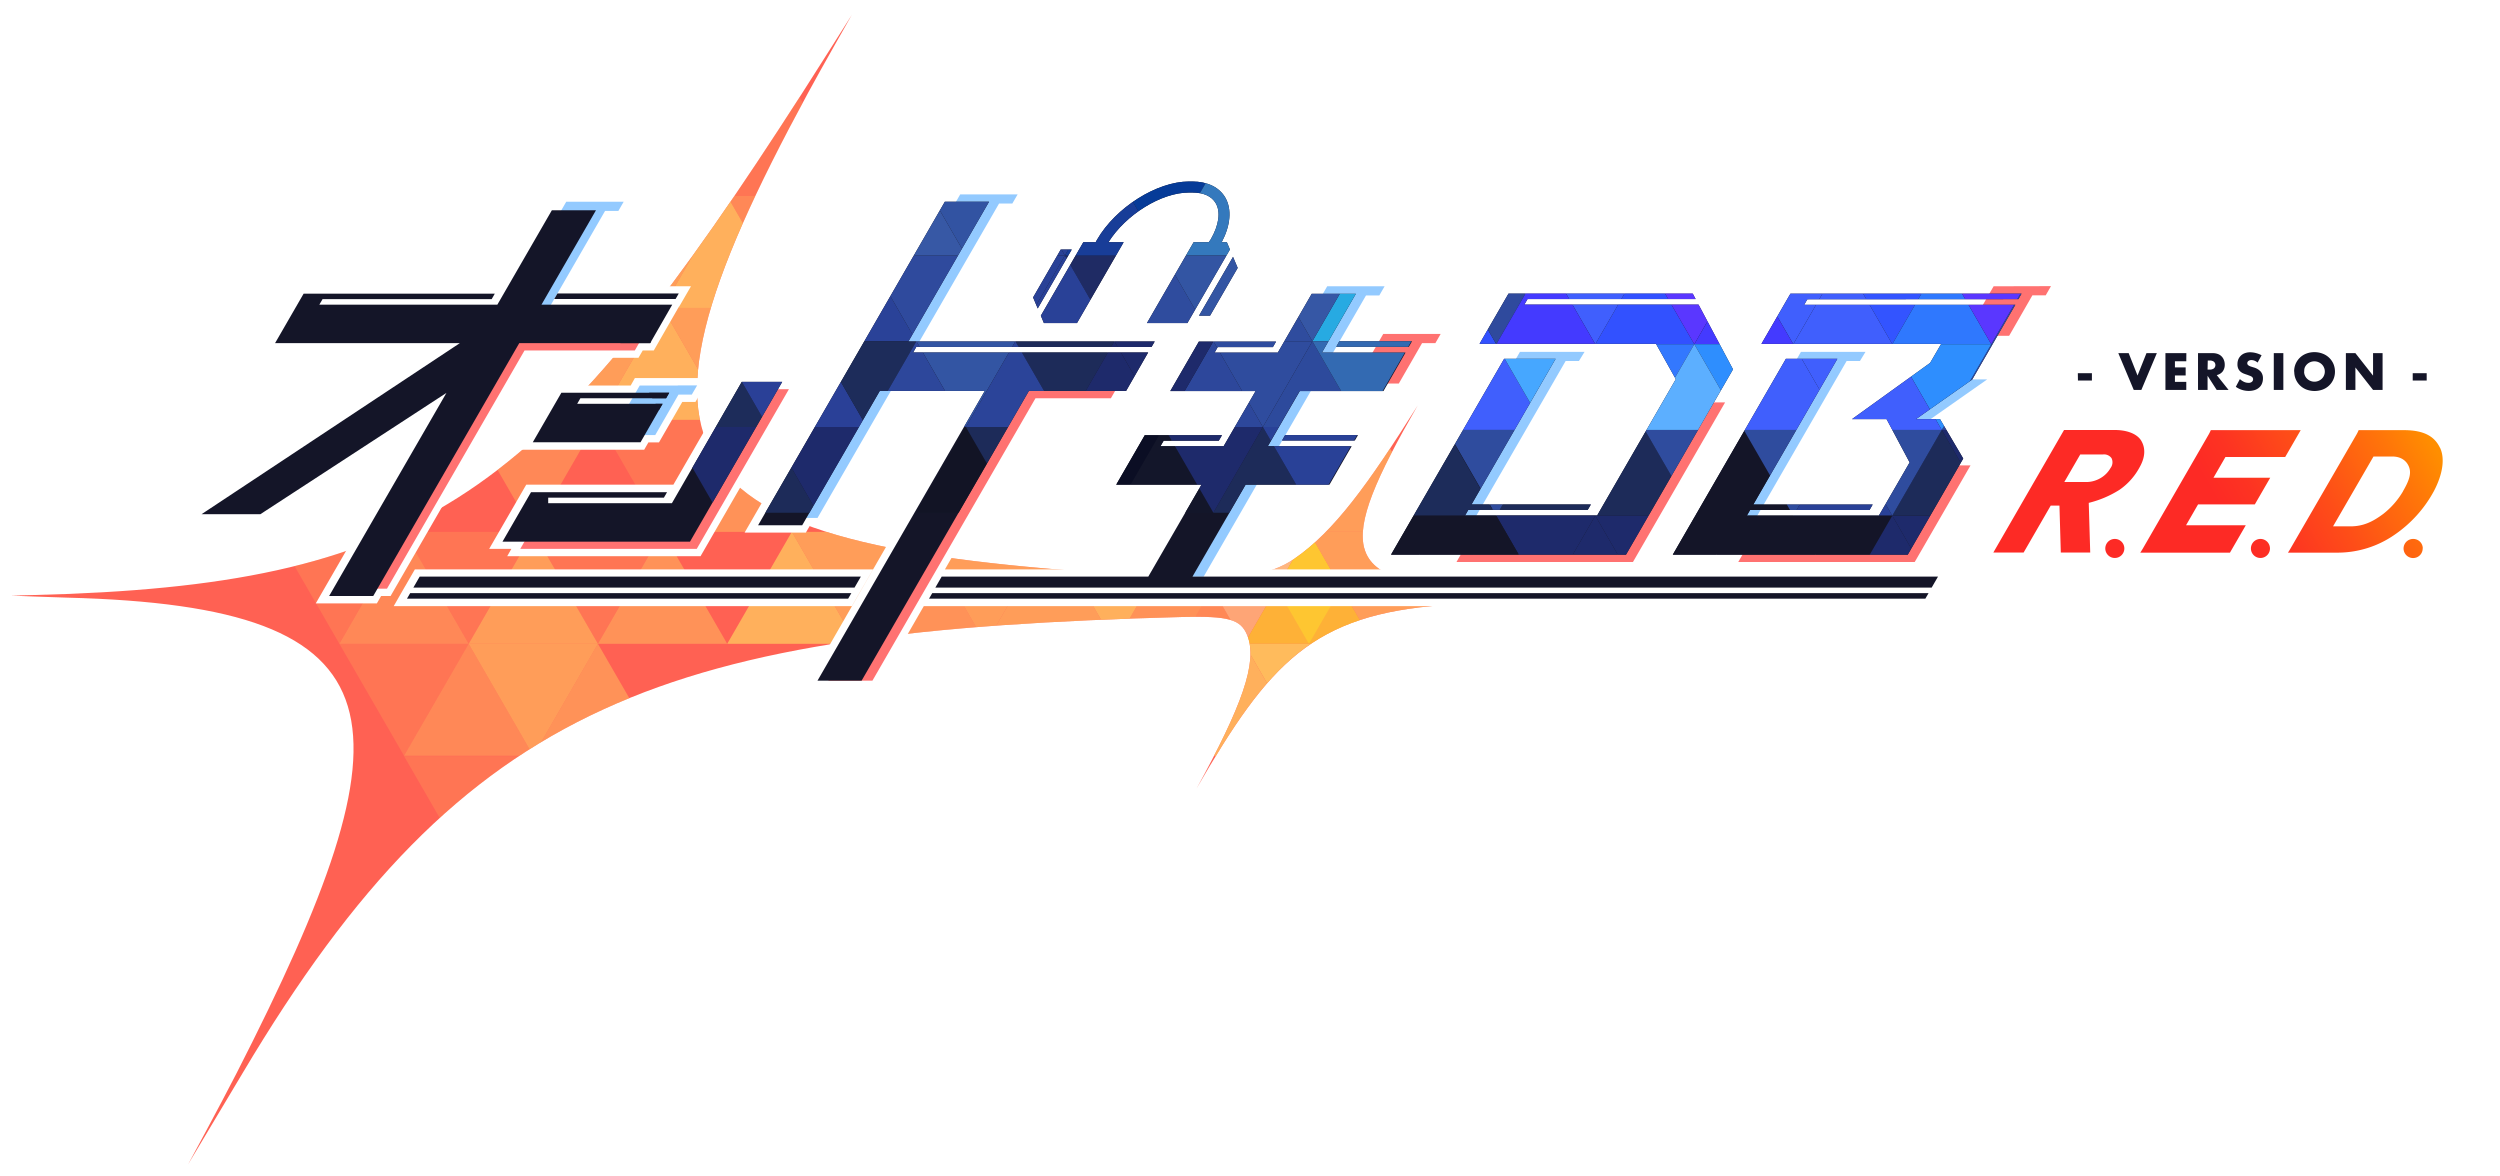 <svg xmlns="http://www.w3.org/2000/svg" viewBox="0 0 680 320"><defs><clipPath id="a"><path class="a" d="M392.76 164.58c-35.68 2.54-47.53 15.65-67.31 49.92 12.19-22.16 16.8-34.41 13.78-41.74-1.76-4.28-4.92-5.27-17.88-4.93C181.73 171.57 126.7 189.77 66 291.87c-5.3 8.91-14.86 24.88-14.86 24.88s8.6-15.84 13.2-24.83c49.08-96.05 47-127-46.09-129.36C13.35 162.44 3 162 3 162s10.78-.25 15.9-.46c98.8-4 131.23-30.24 199.26-136.16C222.53 18.59 231.72 4 231.72 4s-8.34 14.63-12 21.4C162.77 130.26 181.17 150 321.85 157.11c14.46.73 23.6-.6 30.12-5.07 10.93-7.49 20.24-20.39 33.67-41.8-22.59 39.14-21.62 48.6 16.72 49.81 27.91.76 79.14 1.95 79.14 1.95s-74.13 1.81-88.74 2.58z"/></clipPath><clipPath id="c"><path class="a" d="M326.13 85.87l9.25-16 1.27 3-7.52 13zm-34.61-18h-3L281 80.9l1.26 3zm-8.41 18l.83 2h9l12.7-22h-4.14c4.73-7.5 14.35-13.5 21.89-13.5h.89c3.09 0 5.3 1 6.4 2.91 1.37 2.37.88 5.93-1.34 9.79l-.55.8h-4.12l-12.7 22h11l11.57-20-.84-2h-1.4c2.42-4.56 2.8-8.93 1-12.09-1.64-2.84-4.84-4.41-9-4.41h-.89c-8.75 0-19.94 7.07-25 15.8l-.38.7h-3.36zm-134 51v-1.5h31.47l.86-1.5h-37l-7.76 13.46h51l4.71-8.17 20.37-35.29h-11l-19 33zm27.74-43.54l6-10.46h-35.57L162.1 57.2h-12l-14.82 25.67H86.86l.87-1.5h46l.86-1.5h-52l-7.77 13.46h50.26l-70.27 46.54h16l50.62-33-31.91 55.25h12l39.72-68.79zm-26.09-12h33l.86-1.5h-33zm30.41 27l.86-1.5h-29.34l-7.77 13.46h29.31l6-10.46H157l.86-1.5zm125.13-2l6-10.46h-63.94l.86-1.5h64l.87-1.5h-67l21.93-38H257l-21.93 38-7.77 13.46-21.1 36.54h12l21.1-36.54h28.56l-45.5 78.81h12l45.5-78.81zm57.15-12h19.75l.87-1.5h-19.78zm5.07 25.5l.86-1.5h-19.82l-.86 1.5zm-137 41.5h-120l-.87 1.5h120zm-119.14-1.5h120l1.73-3h-120zm211.93-3l14.46-25h22.8l4.71-8.17 1.33-2.29h-22.8l8.69-15h22.8l6-10.46h-22.74l9.23-16h-12l-9.23 16h-17.2l.86-1.5h15l.87-1.5h-21l-7.77 13.46h23.2l-8.69 15h-17.19l.87-1.5h15l.87-1.5h-21l-3.05 5.29-4.72 8.17h23.19l-14.46 25h-56.2l-1.73 3h271l1.73-3zm-71.66 6h271l.87-1.5h-271z"/></clipPath><clipPath id="d"><path class="a" d="M471.38 100.46l-29.11 50.41h-63.91l30.76-53.27h14l-22.87 39.61h32.47l-.86 1.48h-32.49l-.86 1.5h35.93l1.72-3 .27-.46 19.39-33.6-5.39-9.61h-48l7.89-13.67h50.1l.79 1.5h-45.72l-.87 1.5H462zM549 81.37l.86-1.5H487l-7.9 13.67H528l-3 5.16-21.25 15.3h9.39l6.28 11.78-6.36 11-2 3.44h-35.9l.86-1.5h32.49l.86-1.48h-32.48l22.87-39.64h-14L455 150.87h63.91L534 124.72 527.69 114h-6.55l15.29-10.76 11.74-20.33h-57.44l.86-1.5z"/></clipPath><linearGradient id="e" x1="552.05" y1="167.37" x2="655.54" y2="107.62" gradientUnits="userSpaceOnUse"><stop offset=".5" stop-color="#fd2a25"/><stop offset=".58" stop-color="#fd3322"/><stop offset=".72" stop-color="#fe4d18"/><stop offset=".9" stop-color="#ff7609"/><stop offset=".99" stop-color="#ff8e00"/></linearGradient><filter id="b"><feGaussianBlur stdDeviation="1"/></filter><style>.a{fill:none}.n{fill:#ff6153}.d,.e,.f,.g,.h{fill:#ffc45e}.d{opacity:.4}.e{opacity:.8}.f{opacity:.6}.g{opacity:.5}.h,.n{opacity:.2}.ai{fill:#fff}.t{fill:#141528}.w{fill:#2a4097}.x{fill:#1d2c5a}.y{fill:#1d2b59}.aa{fill:#1e2a6b}.ab{fill:#2f4a9d}.ac{fill:#294197}.ai{opacity:.23}.ak{fill:#27aae2}.al{fill:#2f4c9e}.am{fill:#3657a5}.an{fill:#3355a3}.ap{fill:#2d479b}.av{fill:#3251ff}.aw{fill:#405ffd}.ay{fill:#5a37ff}.ba{fill:#443aff}.bd{fill:#2e8efe}</style></defs><g clip-path="url(#a)"><path fill="#ff6153" d="M-5.56 4h565.33v312.75H-5.56z"/><path class="d" d="M127.48 175.12l-17.58 30.45h35.16l-17.58-30.45zM109.9 144.66l-17.58 30.46h35.16l-17.58-30.46z"/><path class="e" d="M215.38 144.66l-17.58 30.46h35.17l-17.59-30.46z"/><path class="f" d="M145.06 144.66l-17.58 30.46h35.16l-17.58-30.46z"/><path class="g" d="M162.64 175.12l-17.58 30.45h35.16l-17.58-30.45z"/><path class="h" d="M162.64 175.12l17.58-30.46h-35.16l17.58 30.46z"/><path class="f" d="M145.06 205.57l17.58-30.45h-35.16l17.58 30.45z"/><path class="h" d="M127.48 175.12l17.58-30.46H109.9l17.58 30.46z"/><path class="f" d="M197.8 114.21l17.58-30.45h-35.16l17.58 30.45z"/><path class="h" d="M180.22 144.66l17.58-30.45h-35.16l17.58 30.45z"/><path class="d" d="M145.06 144.66l17.58-30.45h-35.16l17.58 30.45z"/><path class="f" d="M162.64 114.21l17.58-30.45h-35.16l17.58 30.45zM180.22 83.76l17.58-30.45h-35.16l17.58 30.45zM268.13 175.12l17.58-30.46h-35.16l17.58 30.46z"/><path class="f" d="M232.97 175.12l17.58-30.46h-35.17l17.59 30.46z"/><path class="h" d="M127.48 236.12l17.58-30.45H109.9l17.58 30.45zM109.9 205.57l17.58-30.45H92.32l17.58 30.45zM92.32 175.12l17.58-30.46H74.74l17.58 30.46z"/><path class="g" d="M180.22 144.66l-17.58 30.46h35.16l-17.58-30.46z"/><path class="f" d="M285.71 144.66l-17.58 30.46h35.16l-17.58-30.46z"/><path class="g" d="M250.55 144.66l-17.58 30.46h35.16l-17.58-30.46z"/><path fill="#fdee9f" opacity=".6" d="M338.45 175.12l17.58-30.46h-35.16l17.58 30.46z"/><path class="e" d="M303.29 175.12l17.58-30.46h-35.16l17.58 30.46z"/><path fill="#fddf29" opacity=".8" d="M356.03 144.66l-17.58 30.46h35.16l-17.58-30.46z"/><path class="f" d="M373.61 114.21l-17.58 30.45h35.16l-17.58-30.45z"/><path class="g" d="M320.87 144.66l-17.58 30.46h35.16l-17.58-30.46z"/><path opacity=".9" fill="#ffc45e" d="M356.03 205.57l17.58-30.45h-35.16l17.58 30.45z"/><path class="e" d="M338.45 175.12l-17.58 30.45h35.16l-17.58-30.45z"/><path opacity=".1" fill="#ffc45e" d="M408.77 175.12l17.58-30.46h-35.16l17.58 30.46z"/><path opacity=".05" fill="#ffc45e" d="M426.35 144.66l-17.58 30.46h35.16l-17.58-30.46z"/><path class="e" d="M180.22 83.76l-17.58 30.45h35.16l-17.58-30.45z"/><path class="g" d="M197.8 114.21l-17.58 30.45h35.16l-17.58-30.45z"/><path class="e" d="M197.8 53.31l-17.58 30.45h35.16L197.8 53.31z"/><path class="g" d="M215.38 83.76l-17.58 30.45h35.17l-17.59-30.45z"/><path class="d" d="M215.38 83.76l17.59-30.45H197.8l17.58 30.45z"/><path class="h" d="M215.38 22.86L197.8 53.31h35.17l-17.59-30.45z"/><path class="n" d="M373.61 144.65l-17.58 30.45h35.16l-17.58-30.45zM338.45 144.65l-17.58 30.45h35.16l-17.58-30.45z"/><path class="f" d="M373.61 175.12l17.58-30.46h-35.16l17.58 30.46zM391.19 144.66l-17.58 30.46h35.16l-17.58-30.46z"/></g><g filter="url(#b)"><path d="M172.71 106.87h-20.2l-7.77 13.46h29.32l1.15-2h2.88l6.33-11H188l1.44-2.5h-15.58zm-1.73 3h-14.2l.87-1.5h14.19zm-28.49-14.54l-37.41 64.79h-2.58l-1.15 2h-12l31.9-55.25-50.61 33h-16l70.27-46.54H74.65l7.77-13.46h52l-.86 1.5h-46l-.86 1.5h48.42l14.81-25.67h2.58l1.34-2.33h15.62l-1.47 2.5h-3.61l-14.72 25.5h33l-6 10.46h-3l-1.16 2zm139 13l-44.19 76.81h-14.92l45.33-78.81h-25.57l-19.94 34.54h-3l-1.16 2H206c5.46-9.44 23.73-41.09 28.87-50l21.94-38h3l1.15-2h15.62l-1.44 2.5h-3.62l-21.65 37.5h64l-.86 1.5h-64l-.87 1.5h63.95l-6 10.46h-2.95l-1.15 2zM326 85.87l9.26-16 1.26 3-7.52 13zm-43.86-2l-1.27-3 7.52-13h3zm.84 2l11.57-20h3.36l.37-.7c5.28-9 16.67-16.14 25.87-15.8 9.62 0 12.61 8.29 8 16.5h1.4l.83 2-11.56 20h-11l12.7-22h4.12l.55-.8c4.09-7 2.21-13.18-5.95-12.7-7.54 0-17.17 6-21.89 13.5h4.17l-12.7 22h-9zm-100.42 51l19.05-33h11l-1.16 2h3l-25.06 43.42h-48l1.13-2h-6l7.77-13.46h37l-.87 1.5h-31.51v1.5zm-31.09-57h33l-.87 1.5h-33zm198 38.5h19.79l-.87 1.5h-19.87zM114 156.87h120l-1.73 3h-120zm116.54 6h-120l.86-1.5h120zm96.66-6H527l-1.73 3h-271l1.73-3h56.2l14.46-25h-23.23l7.77-13.46h21l-.86 1.5h-15l-.86 1.5h17.19l8.68-15h-23.2l7.77-13.46h21l-.86 1.5h-15l-.87 1.5h17.2l9.24-16h3l1.15-2h15.62l-1.4 2.42h-3.62l-8.95 15.5h10.8l.87-1.5h-10.8l.86-1.5h10.8l1.15-2h15.62l-1.44 2.5h-3.62l-6.32 11h-3l-1.16 2h-19.85l-8.68 15h19.79l-6 10.46h-19.83zm-73.8 4.5h271l-.86 1.5h-271zm197.03-67.83h-48l7.89-13.67h50.1l.79 1.5h-45.72l-.87 1.5H462l9.34 17.59-5.2 9h3l-25.06 43.41h-48l1.15-2h-18.87l30.76-53.27h3.21l1.1-1.9h17.49l-1.45 2.5h-3.62l-22.52 39h29.39l-.86 1.48h-29.39l-.86 1.5h32.83l21.38-37zm91.83-15.67l-1.16 2H487l-7.9 13.67H528l-3 5.16-21.25 15.3h9.39l6.28 11.78-6.36 11-2 3.44H478l.86-1.5h29.61l.86-1.48h-29.57l22.52-39h3.62l1.44-2.5h-17.48l-1.1 1.9h-3L455 150.87h18.91l-1.16 2h48l15.18-26.28h-3l1.08-1.87-6.32-10.72h-2.48l15.22-10.76h-4l6.86-11.87h3.2l6.32-11h3.62l1.44-2.5zm-2.89 5h-48.64l.86-1.5h48.65z" fill="#fff"/><path d="M172.71 106.87h-20.2l-7.77 13.46h29.32l1.15-2h2.88l6.33-11H188l1.44-2.5h-15.58zm-1.73 3h-14.2l.87-1.5h14.19zm-28.49-14.54l-37.41 64.79h-2.58l-1.15 2h-12l31.9-55.25-50.61 33h-16l70.27-46.54H74.65l7.77-13.46h52l-.86 1.5h-46l-.86 1.5h48.42l14.81-25.67h2.58l1.34-2.33h15.62l-1.47 2.5h-3.61l-14.72 25.5h33l-6 10.46h-3l-1.16 2zm139 13l-44.19 76.81h-14.92l45.33-78.81h-25.57l-19.94 34.54h-3l-1.16 2H206c5.46-9.44 23.73-41.09 28.87-50h0l21.94-38h3l1.15-2h15.62l-1.44 2.5h-3.62l-21.65 37.5h64l-.86 1.5h-64l-.87 1.5h63.95l-6 10.46h-2.95l-1.15 2zM326 85.87l9.26-16 1.26 3-7.52 13zm-43.86-2l-1.27-3 7.52-13h3zm.84 2l11.57-20h3.36l.37-.7c5.28-9 16.67-16.14 25.87-15.8 9.62 0 12.61 8.29 8 16.5h1.4l.83 2-11.56 20h-11l12.7-22h4.12l.55-.8c4.09-7 2.21-13.18-5.95-12.7-7.54 0-17.17 6-21.89 13.5h4.17l-12.7 22h-9zm-100.42 51l19.05-33h11l-1.16 2h3l-25.06 43.42h-48l1.13-2h-6l7.77-13.46h37l-.87 1.5h-31.51v1.5zm-31.09-57h33l-.87 1.5h-33zm198 38.5h19.79l-.87 1.5h-19.87zM114 156.87h120l-1.73 3h-120zm116.54 6h-120l.86-1.5h120zm96.66-6H527l-1.73 3h-271l1.73-3h56.2l14.46-25h-23.23l7.77-13.46h21l-.86 1.5h-15l-.86 1.5h17.19l8.68-15h-23.2l7.77-13.46h21l-.86 1.5h-15l-.87 1.5h17.2l9.24-16h3l1.15-2h15.62l-1.4 2.42h-3.62l-8.95 15.5h10.8l.87-1.5h-10.8l.86-1.5h10.8l1.15-2h15.62l-1.44 2.5h-3.62l-6.32 11h-3l-1.16 2h-19.85l-8.68 15h19.79l-6 10.46h-19.83zm-73.8 4.5h271l-.86 1.5h-271zm197.03-67.83h-48l7.89-13.67h50.1l.79 1.5h-45.72l-.87 1.5H462l9.34 17.59-5.2 9h3l-25.06 43.41h-48l1.15-2h-18.87l30.76-53.27h3.21l1.1-1.9h17.49l-1.45 2.5h-3.62l-22.52 39h29.39l-.86 1.48h-29.39l-.86 1.5h32.83l21.38-37zm91.83-15.67l-1.16 2H487l-7.9 13.67H528l-3 5.16-21.25 15.3h9.39l6.28 11.78-6.36 11h0l-2 3.44H478l.86-1.5h29.61l.86-1.48h-29.57l22.52-39h3.62l1.44-2.5h-17.48l-1.1 1.9h-3L455 150.87h18.91l-1.16 2h48l15.18-26.28h-3l1.08-1.87-6.32-10.72h-2.48l15.22-10.76h-4l6.86-11.87h3.2l6.32-11h3.62l1.44-2.5zm-2.89 5h-48.64l.86-1.5h48.65z" stroke="#fff" stroke-miterlimit="10" stroke-width="4" fill="none"/></g><path d="M168.2 57.37h-3.62l-16.45 28.5h-12l17.89-31h15.62zm42.17 83.5h12l49.37-85.5h3.61l1.45-2.5h-15.62zm-26-36H174l-7.77 13.46h12l6.32-11h3.62l1.45-2.5h-5.24zm176.63-27l-45.62 79h12l44.17-76.5h3.62l1.44-2.5zm70 17.83h-17.57l-30.7 53.17h13.86l29.26-50.67h3.62zm76.42 0h-17.56l-30.71 53.17H473l29.28-50.67h3.62zm33.09 7.5h-17.8l-15 10.76h17.46z" fill="#93caff"/><path d="M202.58 105.87h12l-25.06 43.42h-48l6-10.47h36zm22.72 79.27h12l44.35-76.81h20.51l6-10.46h-32.47zm143.17-80.81h12l6.33-11h3.62l1.44-2.5h-15.62zm-195.8-9l6-10.46h-42l-43.41 75.25h12l37.41-64.79zm265.49 47.08h-36l-6 10.46h48l25.06-43.41h-12zm76.64 0h-36l-6 10.46h48l15.18-26.28h-12zm27.46-64.54l-7.77 13.46h12l6.32-11h3.62l1.44-2.5z" fill="#ff7271"/><path class="t" d="M326.13 85.87l9.25-16 1.27 3-7.52 13zm-34.61-18h-3L281 80.9l1.26 3zm-8.41 18l.83 2h9l12.7-22h-4.14c4.73-7.5 14.35-13.5 21.89-13.5h.89c3.09 0 5.3 1 6.4 2.91 1.37 2.37.88 5.93-1.34 9.79l-.55.8h-4.12l-12.7 22h11l11.57-20-.84-2h-1.4c2.42-4.56 2.8-8.93 1-12.09-1.64-2.84-4.84-4.41-9-4.41h-.89c-8.75 0-19.94 7.07-25 15.8l-.38.7h-3.36zm-134 51v-1.5h31.47l.86-1.5h-37l-7.76 13.46h51l4.71-8.17 20.37-35.29h-11l-19 33zm27.74-43.54l6-10.46h-35.57L162.1 57.2h-12l-14.82 25.67H86.86l.87-1.5h46l.86-1.5h-52l-7.77 13.46h50.26l-70.27 46.54h16l50.62-33-31.91 55.25h12l39.72-68.79zm-26.09-12h33l.86-1.5h-33zm30.41 27l.86-1.5h-29.34l-7.77 13.46h29.31l6-10.46H157l.86-1.5zm125.13-2l6-10.46h-63.94l.86-1.5h64l.87-1.5h-67l21.93-38H257l-21.93 38-7.77 13.46-21.1 36.54h12l21.1-36.54h28.56l-45.5 78.81h12l45.5-78.81zm57.15-12h19.75l.87-1.5h-19.78zm5.07 25.5l.86-1.5h-19.82l-.86 1.5zm-256.09 40h120l1.73-3h-120zm119.14 1.5h-120l-.87 1.5h120zm92.79-4.5l14.46-25h22.8l4.71-8.17 1.33-2.29h-22.8l8.69-15h22.75l6-10.46h-22.74l9.23-16h-12l-9.23 16h-17.2l.86-1.5h15l.87-1.5h-21l-7.77 13.46h23.2l-8.69 15h-17.19l.87-1.5h15l.87-1.5h-21l-3.05 5.29-4.72 8.17h23.19l-14.46 25h-56.2l-1.73 3h271l1.73-3zm-71.66 6h271l.87-1.5h-271z"/><g clip-path="url(#c)"><path fill="#2a4298" d="M235.8 69.5l-13.47 23.32h26.93L235.8 69.5z"/><path class="w" d="M222.33 92.82l-13.46 23.32h26.93l-13.47-23.32z"/><path class="x" d="M195.41 92.82l-13.47 23.32h26.93l-13.46-23.32z"/><path class="y" d="M208.87 116.14l-13.46 23.32h26.92l-13.46-23.32z"/><path fill="#121425" d="M262.72 116.14l-13.46 23.32h26.93l-13.47-23.32z"/><path class="aa" d="M195.41 139.46l13.46-23.32h-26.93l13.47 23.32zM222.33 139.46l13.47-23.32h-26.93l13.46 23.32z"/><path class="t" d="M181.94 116.14l13.47-23.32h-26.93l13.46 23.32z"/><path class="w" d="M208.87 116.14l13.46-23.32h-26.92l13.46 23.32z"/><path class="ab" d="M249.26 92.82l13.46-23.32H235.8l13.46 23.32z"/><path class="ac" d="M276.19 92.82l13.46-23.32h-26.93l13.47 23.32z"/><path fill="#1f2b64" d="M303.11 92.82l13.47-23.32h-26.93l13.46 23.32z"/><path fill="#3253a2" d="M262.72 69.5l13.47-23.31h-26.93l13.46 23.31z"/><path class="ac" d="M289.65 69.5l13.46-23.31h-26.92l13.46 23.31z"/><path fill="#063b98" d="M316.58 69.5l13.46-23.31h-26.93l13.47 23.31z"/><path class="ac" d="M276.19 46.19L262.72 69.5h26.93l-13.46-23.31z"/><path fill="#3758a5" d="M249.26 46.19L235.8 69.5h26.92l-13.46-23.31z"/><path class="ac" d="M289.65 69.5l-13.46 23.32h26.92L289.65 69.5z"/><path fill="#183d98" d="M303.11 46.19L289.65 69.5h26.93l-13.47-23.31z"/><path class="ai" d="M383.89 46.19L370.43 69.5h26.93l-13.47-23.31z"/><path fill="#3479bd" d="M330.04 46.19L316.58 69.5h26.92l-13.46-23.31z"/><path class="ak" d="M370.43 69.5l-13.46 23.32h26.92L370.43 69.5z"/><path class="al" d="M343.5 69.5l-13.46 23.32h26.93L343.5 69.5zM316.58 69.5l-13.47 23.32h26.93L316.58 69.5z"/><path class="am" d="M356.97 92.82l13.46-23.32H343.5l13.47 23.32z"/><path class="ak" d="M383.89 92.82l13.47-23.32h-26.93l13.46 23.32z"/><path class="ai" d="M370.43 69.5l13.46-23.31h-26.92l13.46 23.31z"/><path class="an" d="M330.04 92.82L343.5 69.5h-26.92l13.46 23.32z"/><path fill="#2d4a9c" d="M356.97 92.82l-13.47 23.32h26.93l-13.46-23.32z"/><path class="ap" d="M330.04 92.82l-13.46 23.32h26.92l-13.46-23.32z"/><path class="y" d="M343.5 116.14l-13.46 23.32h26.93l-13.47-23.32z"/><path fill="#13162a" d="M316.58 116.14l-13.47 23.32h26.93l-13.46-23.32z"/><path class="ac" d="M356.97 139.46l13.46-23.32H343.5l13.47 23.32z"/><path class="al" d="M343.5 116.14l13.47-23.32h-26.93l13.46 23.32z"/><path fill="#336ab2" d="M370.43 116.14l13.46-23.32h-26.92l13.46 23.32z"/><path class="aa" d="M330.04 139.46l13.46-23.32h-26.92l13.46 23.32z"/><path class="y" d="M276.19 139.46l13.46-23.32h-26.93l13.47 23.32z"/><path fill="#0b0e24" d="M303.11 139.46l13.47-23.32h-26.93l13.46 23.32z"/><path class="x" d="M235.8 116.14l13.46-23.32h-26.93l13.47 23.32z"/><path class="an" d="M262.72 116.14l13.47-23.32h-26.93l13.46 23.32z"/><path class="y" d="M289.65 116.14l13.46-23.32h-26.92l13.46 23.32z"/><path class="aa" d="M316.58 116.14l13.46-23.32h-26.93l13.47 23.32z"/><path class="ap" d="M249.26 92.82l-13.46 23.32h26.92l-13.46-23.32z"/><path fill="#2b4499" d="M276.19 92.82l-13.47 23.32h26.93l-13.46-23.32z"/><path class="aa" d="M303.11 92.82l-13.46 23.32h26.93l-13.47-23.32z"/></g><g clip-path="url(#d)"><path class="t" d="M378.36 79.87H549.9v71H378.36z"/><path class="av" d="M447.38 70.3l-13.46 23.32h26.93L447.38 70.3z"/><path class="w" d="M433.92 93.62l-13.47 23.32h26.93l-13.46-23.32z"/><path class="aw" d="M406.99 93.62l-13.46 23.32h26.92l-13.46-23.32z"/><path class="y" d="M420.45 116.94l-13.46 23.32h26.93l-13.47-23.32z"/><path class="t" d="M474.31 116.94l-13.46 23.32h26.92l-13.46-23.32z"/><path class="ac" d="M501.24 116.94l-13.47 23.32h26.93l-13.46-23.32z"/><path class="al" d="M406.99 140.26l13.46-23.32h-26.92l13.46 23.32z"/><path class="aa" d="M433.92 140.26l13.46-23.32h-26.93l13.47 23.32z"/><path class="y" d="M447.38 116.94l-13.46 23.32h26.93l-13.47-23.32z"/><path class="al" d="M460.85 140.26l13.46-23.32h-26.93l13.47 23.32z"/><path class="t" d="M393.53 116.94l13.46-23.32h-26.92l13.46 23.32z"/><path fill="#46a7ff" d="M420.45 116.94l13.47-23.32h-26.93l13.46 23.32z"/><path class="ay" d="M460.85 93.62l13.46-23.32h-26.93l13.47 23.32z"/><path class="aw" d="M487.77 93.62l13.47-23.32h-26.93l13.46 23.32z"/><path fill="#3354ff" d="M514.7 93.62l13.46-23.32h-26.92l13.46 23.32z"/><path class="ba" d="M474.31 70.3l-13.46 23.32h26.92L474.31 70.3z"/><path class="av" d="M393.53 70.3l-13.46 23.32h26.92L393.53 70.3z"/><path class="ab" d="M406.99 93.62l13.46-23.32h-26.92l13.46 23.32z"/><path class="aw" d="M433.92 93.62l13.46-23.32h-26.93l13.47 23.32z"/><path class="ba" d="M420.45 70.3l-13.46 23.32h26.93L420.45 70.3z"/><path class="aw" d="M501.24 70.3l-13.47 23.32h26.93L501.24 70.3z"/><path class="al" d="M555.09 70.3l-13.47 23.32h26.93L555.09 70.3z"/><path fill="#2f78fe" d="M528.16 70.3L514.7 93.62h26.92L528.16 70.3z"/><path class="am" d="M568.55 93.62l13.46-23.32h-26.92l13.46 23.32z"/><path class="ay" d="M541.62 93.62l13.47-23.32h-26.93l13.46 23.32z"/><path class="aa" d="M433.92 140.26l-13.47 23.32h26.93l-13.46-23.32z"/><path class="aa" d="M447.38 163.58l13.47-23.32h-26.93l13.46 23.32z"/><path class="t" d="M474.31 163.58l13.46-23.32h-26.92l13.46 23.32zM501.24 163.58l13.46-23.32h-26.93l13.47 23.32z"/><path class="t" d="M460.85 140.26l-13.47 23.32h26.93l-13.46-23.32zM380.07 140.26l-13.47 23.32h26.93l-13.46-23.32z"/><path class="x" d="M393.43 116.94l-13.46 23.32h26.92l-13.46-23.32z"/><path class="t" d="M393.53 163.58l13.46-23.32h-26.92l13.46 23.32z"/><path class="aa" d="M420.45 163.58l13.47-23.32h-26.93l13.46 23.32z"/><path class="t" d="M406.99 140.26l-13.46 23.32h26.92l-13.46-23.32zM487.77 140.26l-13.46 23.32h26.93l-13.47-23.32z"/><path class="aa" d="M514.7 140.26l-13.46 23.32h26.92l-13.46-23.32z"/><path class="aa" d="M528.16 163.58l13.46-23.32H514.7l13.46 23.32z"/><path class="ap" d="M541.62 93.62l-13.46 23.32h26.93l-13.47-23.32z"/><path class="y" d="M528.16 116.94l-13.46 23.32h26.92l-13.46-23.32z"/><path class="al" d="M555.09 116.94l13.46-23.32h-26.93l13.47 23.32z"/><path class="aa" d="M541.62 140.26l13.47-23.32h-26.93l13.46 23.32z"/><path class="al" d="M487.77 140.26l13.47-23.32h-26.93l13.46 23.32zM514.7 140.26l13.46-23.32h-26.92l13.46 23.32z"/><path fill="#3378fe" d="M447.38 116.94l13.47-23.32h-26.93l13.46 23.32z"/><path class="bd" d="M474.31 116.94l13.46-23.32h-26.92l13.46 23.32z"/><path class="aw" d="M501.24 116.94l13.46-23.32h-26.93l13.47 23.32z"/><path class="bd" d="M528.16 116.94l13.46-23.32H514.7l13.46 23.32z"/><path fill="#5cafff" d="M460.85 93.62l-13.47 23.32h26.93l-13.46-23.32z"/><path class="aw" d="M487.77 93.62l-13.46 23.32h26.93l-13.47-23.32zM514.7 93.62l-13.46 23.32h26.92L514.7 93.62z"/></g><path class="t" d="M565.17 101.51H569v2h-3.8zM579 96.06l2.41 6.09 2.43-6.09h2.82l-4.21 10h-2.07l-4.2-10zM594.67 98.26h-3.09v1.67h2.92v2.2h-2.92v1.73h3.09v2.2H589v-10h5.69zM606.17 106.06h-3.23l-2.48-3.85v3.85h-2.6v-10h4a3.8 3.8 0 011.45.25 2.67 2.67 0 011 .67 2.84 2.84 0 01.61 1 3.35 3.35 0 01.21 1.19 3 3 0 01-.55 1.85 2.81 2.81 0 01-1.63 1zm-5.71-5.53h.54a1.91 1.91 0 001.18-.32 1.23 1.23 0 000-1.83 1.91 1.91 0 00-1.18-.32h-.49zM614.07 98.62a3.15 3.15 0 00-.84-.51 2.32 2.32 0 00-.83-.17 1.33 1.33 0 00-.82.24.76.76 0 00-.32.63.63.63 0 00.16.43 1.33 1.33 0 00.42.3 3 3 0 00.58.22l.65.2a4 4 0 011.86 1.13 2.81 2.81 0 01.59 1.85 3.62 3.62 0 01-.26 1.39 2.8 2.8 0 01-.76 1.07 3.33 3.33 0 01-1.21.69 5.24 5.24 0 01-1.64.24 6 6 0 01-3.51-1.12l1.11-2.1a4.45 4.45 0 001.15.77 2.75 2.75 0 001.13.25 1.34 1.34 0 001-.29.9.9 0 00.31-.66.93.93 0 00-.08-.39.85.85 0 00-.27-.31 1.78 1.78 0 00-.48-.25l-.72-.27c-.34-.11-.67-.22-1-.35a3.21 3.21 0 01-.86-.51 2.33 2.33 0 01-.61-.8 2.79 2.79 0 01-.23-1.23 3.59 3.59 0 01.24-1.34 3.15 3.15 0 01.69-1 3.08 3.08 0 011.09-.67 4.1 4.1 0 011.44-.24 6.2 6.2 0 011.55.21 7.31 7.31 0 011.55.6zM621.07 96.06v10h-2.6v-10zM624 101.06a5.36 5.36 0 01.41-2.08 5.15 5.15 0 012.88-2.79 6.27 6.27 0 014.46 0A5.16 5.16 0 01634.7 99a5.36 5.36 0 01.41 2.08 5.15 5.15 0 01-3.32 4.87 6.42 6.42 0 01-4.46 0 5.17 5.17 0 01-3.29-4.87zm2.72 0a2.67 2.67 0 00.22 1.1 2.73 2.73 0 00.61.87 2.84 2.84 0 00.9.58 2.88 2.88 0 002.16 0 2.84 2.84 0 00.9-.58 2.45 2.45 0 00.61-.87 2.67 2.67 0 00.23-1.1 2.64 2.64 0 00-.23-1.1 2.58 2.58 0 00-.61-.88 2.91 2.91 0 00-4 0 2.89 2.89 0 00-.61.88 2.64 2.64 0 00-.14 1.1zM638.08 106.06v-10h2.59l4.8 6.11v-6.11h2.59v10h-2.59l-4.8-6.11v6.11zM656.26 101.51h3.8v2h-3.8z"/><path d="M582.36 119.78c-1.21-1.88-4-2.82-7.11-2.82h-13.83l-19.23 33.32h8.24l7.36-12.75h2.38l.37 12.75h8l-.4-13.5a28.26 28.26 0 008.39-3.57 17.49 17.49 0 005.38-6c1.7-2.94 1.68-5.43.45-7.43zm-8.3 7.53a7.33 7.33 0 01-2.66 2.7 7.75 7.75 0 01-3.7 1.1h-6.21l4.34-7.5H572a2.52 2.52 0 012.33 1 2.57 2.57 0 01-.27 2.7zm31.26-3l-3.26 5.64h15.44l-4.19 7.25h-15.44l-3.27 5.68h16.25l-4.3 7.44h-24.39q.42-.65.69-1.11l17.95-31.1a11.74 11.74 0 00.54-1.11h24.45l-4.22 7.31zm58.36-2.5c-1.33-2.78-3.88-4.81-9.82-4.81h-12.31a9.64 9.64 0 01-.54 1.11l-18 31.1q-.28.51-.69 1.11H636a27.14 27.14 0 0015.24-4.81A33.94 33.94 0 00662 133.62c2.44-4.62 3.08-8.94 1.68-11.85zm-10.07 11.85a22 22 0 01-5.32 6.09c-2.9 2.17-5.47 3.42-9 3.42h-4.7l11-19h5.09c2.42 0 4 1.18 4.63 3s-.18 3.83-1.7 6.45zm-75.79 15.52a2.59 2.59 0 11-2.59-2.59 2.59 2.59 0 012.59 2.55zm39.61 0a2.59 2.59 0 11-2.59-2.59 2.59 2.59 0 012.59 2.55zm41.54 0a2.6 2.6 0 11-2.6-2.59 2.59 2.59 0 012.63 2.55z" fill="url(#e)"/></svg>